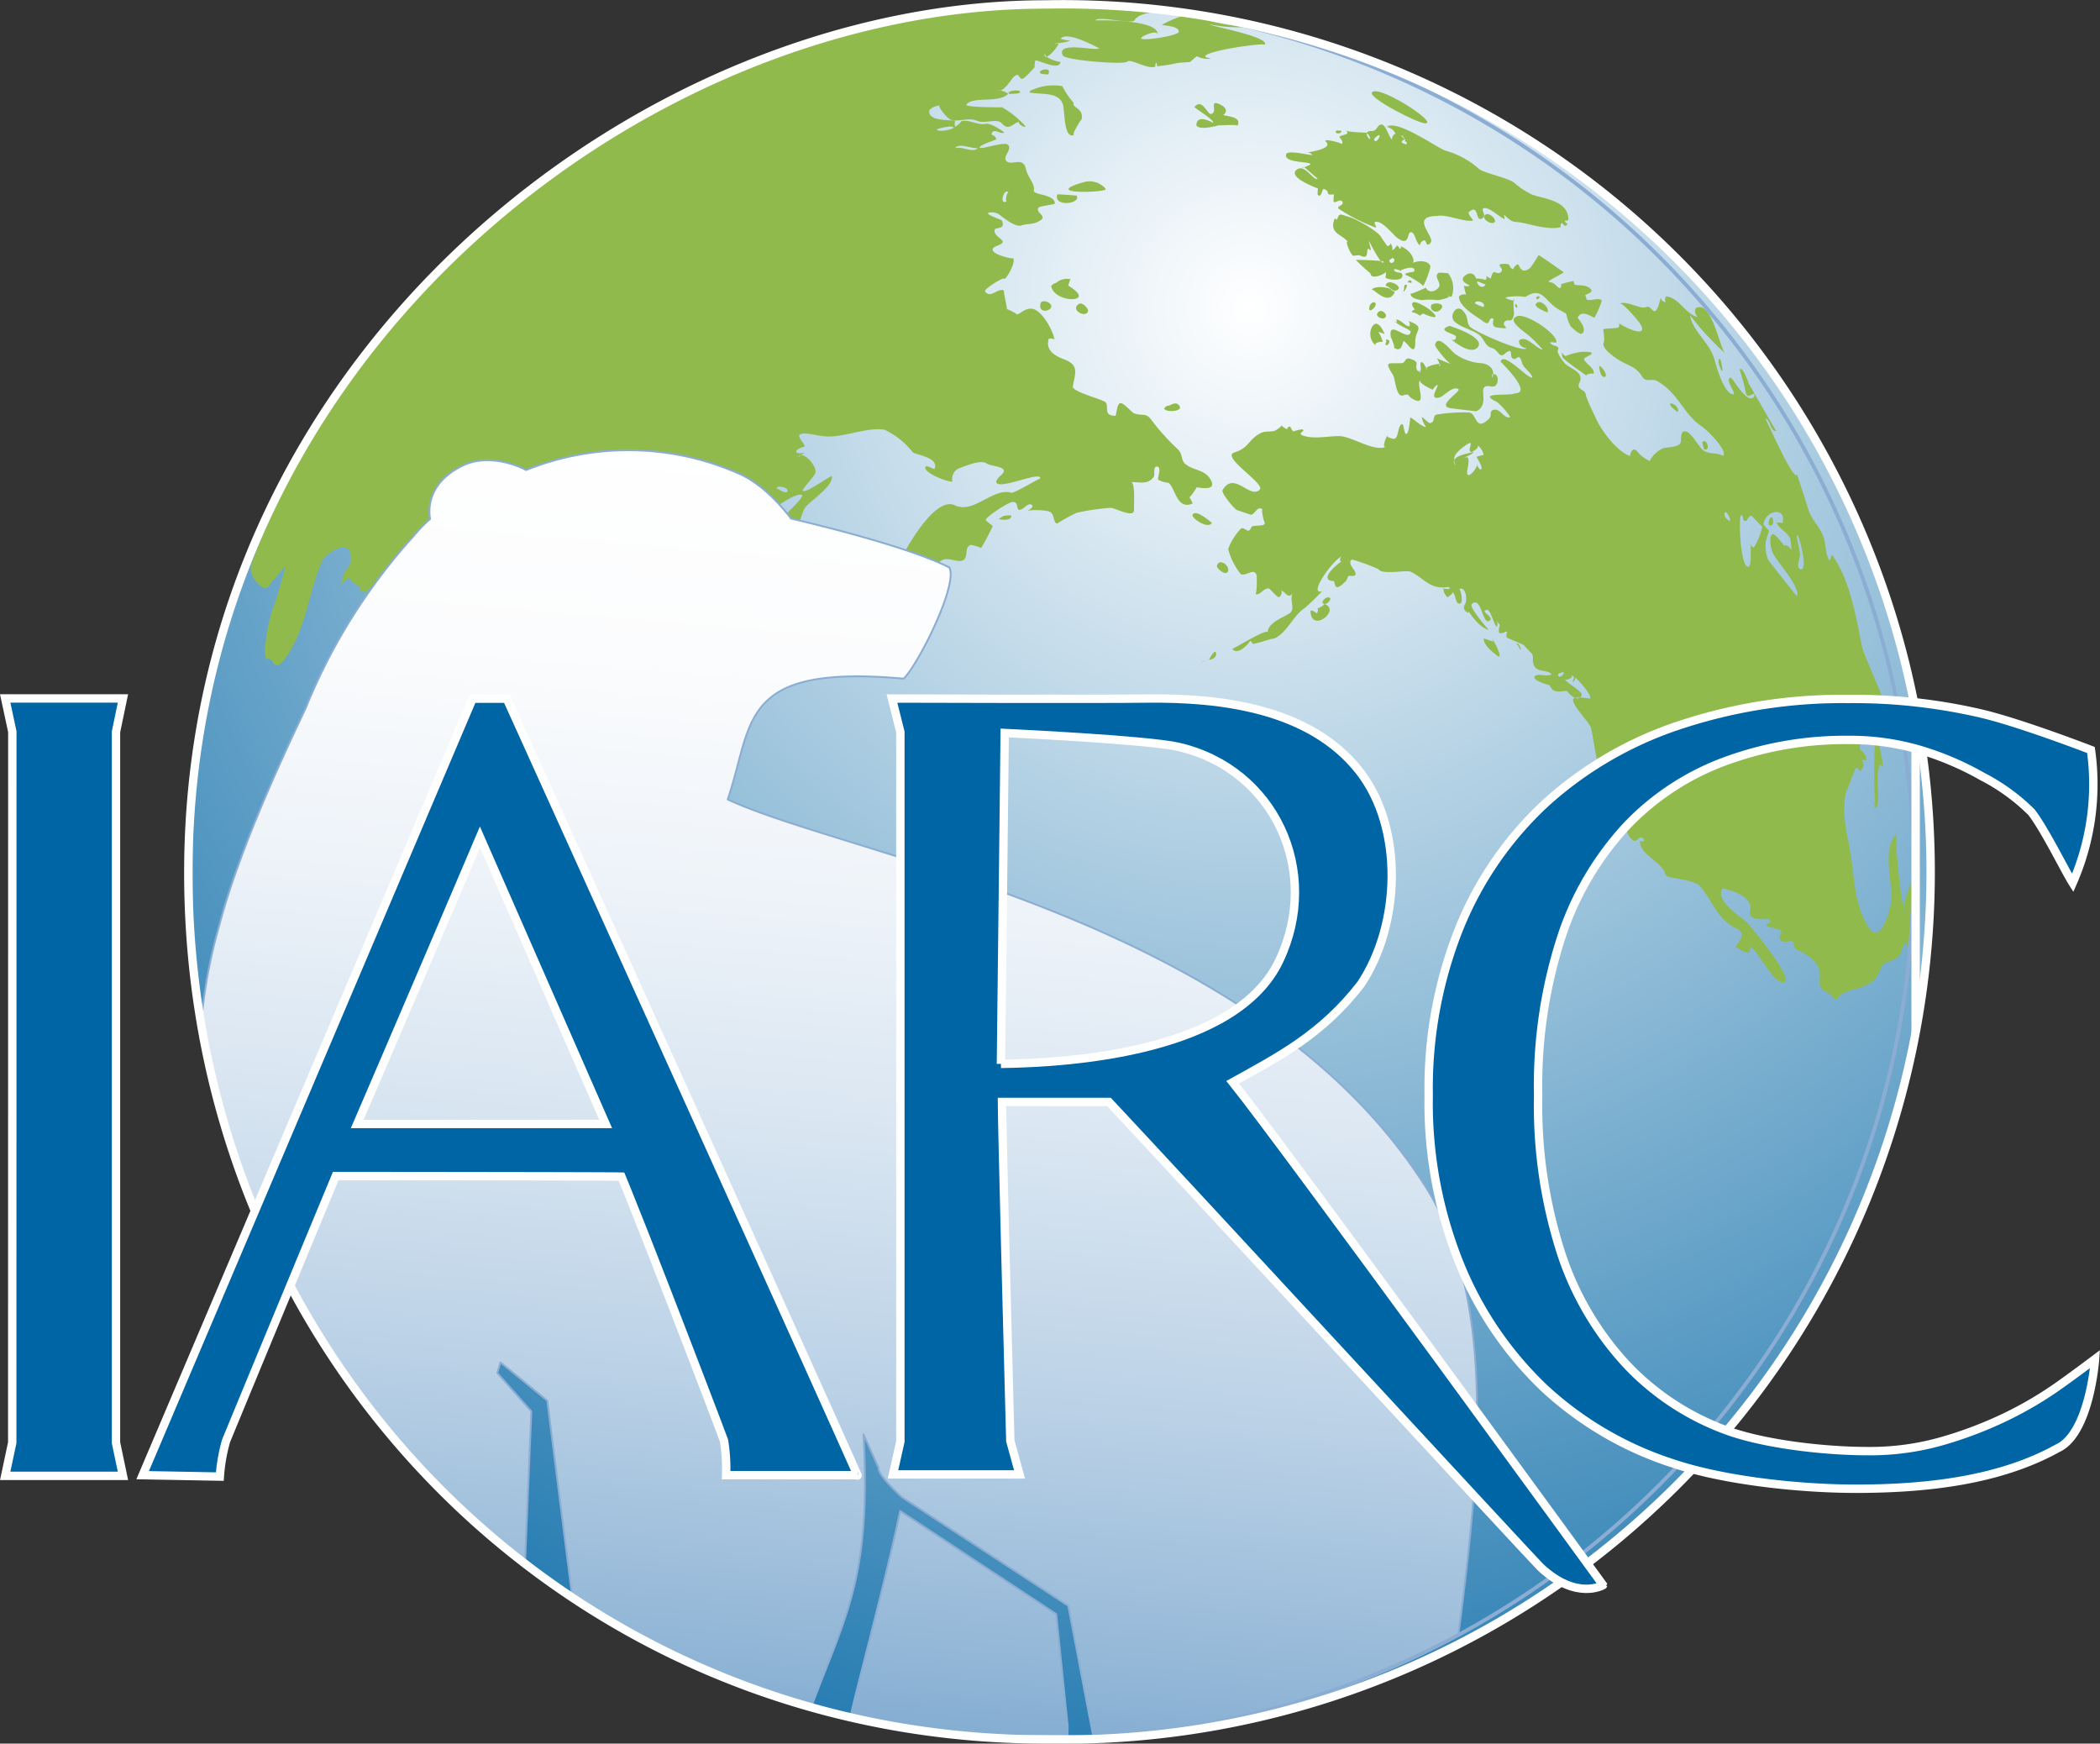 <svg xmlns="http://www.w3.org/2000/svg" xmlns:xlink="http://www.w3.org/1999/xlink" viewBox="0 0 250.57 208.03"><rect x="0" y="0" width="250.57" height="208.03" fill="#333333" stroke="none"/><defs><style>.cls-1,.cls-11,.cls-12,.cls-3{fill:none;}.cls-2{fill:url(#radial-gradient);}.cls-14,.cls-3{stroke:#fff;}.cls-4{clip-path:url(#clip-path);}.cls-5{fill:url(#radial-gradient-2);}.cls-6{clip-path:url(#clip-path-2);}.cls-7{fill:url(#radial-gradient-4);}.cls-8{fill:#91ba4d;fill-rule:evenodd;}.cls-9{fill:url(#linear-gradient);}.cls-10{fill:url(#linear-gradient-2);}.cls-11,.cls-12{stroke:#8badd3;}.cls-11{stroke-linecap:round;stroke-linejoin:round;stroke-width:0.22px;}.cls-12{stroke-width:0.45px;}.cls-13{clip-path:url(#clip-path-3);}.cls-14{fill:#0065a4;stroke-miterlimit:10;}</style><radialGradient id="radial-gradient" cx="146.7" cy="172.96" r="208.17" gradientUnits="userSpaceOnUse"><stop offset="0" stop-color="#fff"/><stop offset="1" stop-color="#0065a4"/></radialGradient><clipPath id="clip-path" transform="translate(0.14)"><path class="cls-1" d="M22.33,104.13c0,57.18,45,103.4,102.34,103.4a103.52,103.52,0,1,0,0-207C76.64.5,22.33,42.33,22.33,104.13"/></clipPath><radialGradient id="radial-gradient-2" cx="-1040.38" cy="660.58" r="1.93" gradientTransform="matrix(107.82, 0, 0, -107.57, 112322.78, 71095.35)" gradientUnits="userSpaceOnUse"><stop offset="0" stop-color="#fff"/><stop offset="1" stop-color="#5a91c2"/></radialGradient><clipPath id="clip-path-2" transform="translate(0.14)"><path class="cls-2" d="M22.33,104.13c0,57.18,45,103.4,102.34,103.4a103.52,103.52,0,1,0,0-207C76.64.5,22.33,42.33,22.33,104.13"/></clipPath><radialGradient id="radial-gradient-4" cx="-1040.38" cy="660.58" r="1.93" gradientTransform="matrix(107.82, 0, 0, -107.57, 112322.78, 71095.35)" xlink:href="#radial-gradient"/><linearGradient id="linear-gradient" x1="-1050.26" y1="666.41" x2="-1048.33" y2="666.41" gradientTransform="matrix(-7.88, 91.5, 91.5, 7.88, -69127.48, 90903.96)" gradientUnits="userSpaceOnUse"><stop offset="0" stop-color="#fff"/><stop offset="0.15" stop-color="#fbfcfd"/><stop offset="0.3" stop-color="#eef3f9"/><stop offset="0.46" stop-color="#d8e5f1"/><stop offset="0.63" stop-color="#bad1e6"/><stop offset="0.8" stop-color="#93b7d7"/><stop offset="0.97" stop-color="#6598c6"/><stop offset="1" stop-color="#5a91c2"/></linearGradient><linearGradient id="linear-gradient-2" x1="-1050.26" y1="666.2" x2="-1048.33" y2="666.2" xlink:href="#linear-gradient"/><clipPath id="clip-path-3" transform="translate(0.14)"><path class="cls-3" d="M22.33,104.13c0,57.18,45,103.4,102.34,103.4a103.52,103.52,0,1,0,0-207C76.64.5,22.33,42.33,22.33,104.13"/></clipPath></defs><title>IARC_color_square_acronym</title><g id="OCEAN"><g class="cls-4"><rect class="cls-5" x="22.47" y="0.5" width="206.1" height="207.03"/></g><path class="cls-2" d="M22.33,104.13c0,57.18,45,103.4,102.34,103.4a103.52,103.52,0,1,0,0-207C76.64.5,22.33,42.33,22.33,104.13" transform="translate(0.14)"/><g class="cls-6"><rect class="cls-7" x="22.47" y="0.5" width="206.1" height="207.03"/></g></g><g id="land"><path class="cls-8" d="M123.93,8.67c-.06-.41,1.51-.69,1,.21,0,0-.93,0-1-.21" transform="translate(0.14)"/><path class="cls-8" d="M120.23,11.2c-.28-.36,1.06-.52,1.28-.33.43.38-1.28.33-1.28.33" transform="translate(0.14)"/><path class="cls-8" d="M149.94,3.63l-.14-.08.14.08" transform="translate(0.14)"/><path class="cls-8" d="M123.07,10.71a6.12,6.12,0,0,1,3.54-.43,10.87,10.87,0,0,0,1.36,2c-.22.61,1.25.6.94,2,0-.18-1.34,2-.84,1.79-1.3.67-1.13-2.74-1.39-3.62-.49-1.55-2.66-1.13-4-1.42a.53.53,0,0,1,.38-.33" transform="translate(0.14)"/><path class="cls-8" d="M166.28,9.24c-.13-.08.1-.31.17-.28s-.08.32-.17.28" transform="translate(0.14)"/><path class="cls-8" d="M129.25,21.71a2.52,2.52,0,0,1,2.55.83c.32.44-8.08.73-2.55-.83h0" transform="translate(0.14)"/><path class="cls-8" d="M126,23.22c0-.11,2.34.14,2.31.1.63,1-2.73,1.44-2.31-.1.13-.52,0,.14,0,0" transform="translate(0.14)"/><path class="cls-8" d="M159.25,15.79c-.17-.32.63-.22.65-.16.1.3-.53.38-.65.16" transform="translate(0.14)"/><path class="cls-8" d="M167.53,16.91c-.14-.08.08-.32.16-.27s-.09.32-.16.27" transform="translate(0.14)"/><path class="cls-8" d="M125.88,33.74a2,2,0,0,1,1.71-.43,6.21,6.21,0,0,0-.27.76s2.2,1.28.8,1.59c-.84.19-2.68-.36-2.83-1.55a1.29,1.29,0,0,1,.59-.37h0" transform="translate(0.14)"/><path class="cls-8" d="M160.87,25.89c.85.24,3.59,1.8,3.82,2.46l.7,1a.36.36,0,0,0,.38-.32,1,1,0,0,1,.21.85,1.61,1.61,0,0,0,.54-.59.48.48,0,0,1,.32.38c.16,0,.21-.13.16-.28.84.28,1.78,1.34,1.45,2,.07-.14,1.7-.58,2.09.38.05.11-.69,2.41-1,2.41.65,0-2.19-1.62-1.94-1.33-.33-.38,1-.34,1-.49.26-.94-2.12,0-1.6,0,.29,0-1.21-.55-.7,0,.25.25,1.07,0,.86.68-.16.53-1.86.32-2,.05a1,1,0,0,0,0-.7c.4.08-1.73,1.18-1.78.22A19.71,19.71,0,0,1,161.63,31c.11,0,3.4.05,3.33.26-.21.6-1.75-2.51-1.77-2.53a10.13,10.13,0,0,0,.26,1.08.19.19,0,0,1-.26-.16c-.47.1.24,1.53-1.22.75.2.11-.77.05-.61.16-.49-.33-1.09-2.11-.64-1.66-.74-1-2.31-1-1.62-2.79.15-.05.23,0,.27.15.32-.93.33-.71,1.5-.36.22.05-.76-.23,0,0M166,30.76c.13,0-.4.23-.38.33.18.69,1-.07.38-.33" transform="translate(0.14)"/><path class="cls-8" d="M124,36.27c0-.39.58-.43,1-.16,1.14.78-1.31,1.64-1,.16,0,0-.18.76,0,0" transform="translate(0.14)"/><path class="cls-8" d="M128.56,36.27c.43-.3,1.21.56,1.13.85-.26.88-2.18-.12-1.13-.85h0" transform="translate(0.14)"/><path class="cls-8" d="M177,25.71c.37-.59,1.63.54,1.13.85-.34.23-1.43-.34-1.13-.85" transform="translate(0.14)"/><path class="cls-8" d="M166,34.63c.09,0-.81-.7-.8-.48,0-.89,1.47-.34,1.58.19-.12.32-.38.41-.78.29h0" transform="translate(0.14)"/><path class="cls-8" d="M171.45,32.59c.18-.16,1.38.1,1.14-.05a2.83,2.83,0,0,1,.48,2.84.52.52,0,0,1-.5-.14c.78.2-1,.6-1.22.57a7.17,7.17,0,0,0-1.82,0c-.37-.05-1.44-.21-1.35-.81,0,.19,1.79-.68,1.88-.7-.22,0,.38.88,1.25.21s-.46-1.34.14-1.92-.42.42,0,0" transform="translate(0.14)"/><path class="cls-8" d="M165.77,34.47a.76.76,0,0,0,.54.32c-.8,1.89-2.6-.48-2.8-.22.37-.48,1.76-.33,2.26-.1h0" transform="translate(0.14)"/><path class="cls-8" d="M167.86,33.72a.22.22,0,0,1,.43-.11c0,.34-.19,0-.43.11" transform="translate(0.14)"/><path class="cls-8" d="M180.48,37.63c-.25,1-.55.37-1,.69-.75.58,1.2,1.06-1,.75-.83-.11-.29-1-.46-1.07-.68-.19-.23,1.07-1.22.32-.81-.61-2.84-1.69-2.86-2.94a.82.82,0,0,1,.84-.22c-.09-.35-.18-.71-.26-1.07a1,1,0,0,0,.7,0c0-.11-1.42-.52-.53-1.23s1.42.39,1.23.37a3.46,3.46,0,0,1,1.18.17.45.45,0,0,0,.1-.49,2.48,2.48,0,0,0,.54.32c.37-1.47.57-.3,1.18-.75s-.91-1,.43-1c1,0,.36.39,1.08.64a.88.88,0,0,1,.54-.59c.18,0,.35,1.36,1.47.43.13-.1,1-1.51,1-1.51.18,0,3,2.08,3,2,0,.19-2.23,1.15-1.71,1.2.75.08.88.67,1.28.73a.43.43,0,0,0,.11-.48,12.19,12.19,0,0,1,1.5-.37c0,.14.08.28.11.42.32.18,1.53-.1,2,.64.21.35-.68.51-.74.65,0-.1.3.61.1.43.42.39,1.64-.3,1.89.22a10.25,10.25,0,0,1-.87,2c-.12.09-1.5-1.09-2,0,0,.09,1.27,1.44.48,1.93-.25.14-1.28-.79-1.39-1-.81-1.77.1-1.07-1.4-1.92-1.66-1-1.91-2.78-3.93-1.47a6.3,6.3,0,0,0-2.35.06c-.1.14,1.33.59,1,.22-.15-.14,0,1.91,0,1.83h0m-3.43-3.7c0,.29-1.31-.68-.92,0s1,.3.92,0m-.22,2.79c.38-.63-1.1-.9-1-.43a4.72,4.72,0,0,0,1,.43" transform="translate(0.14)"/><path class="cls-8" d="M163.3,36.46c0-.09.33-.5.58-.38.6.28-1,1.73-.58.38" transform="translate(0.14)"/><path class="cls-8" d="M164.21,37.37c.41-.69,1.21.12,1,.43-.27.46-1.28,0-1-.43" transform="translate(0.14)"/><path class="cls-8" d="M170.61,36.46c.06-.4,1.73-.37,1.25.34s-1.39.34-1.25-.34c0-.26,0-.34,0,0" transform="translate(0.14)"/><path class="cls-8" d="M163.67,38.87c.63-.82,1.27.68,1.41,1a3.63,3.63,0,0,0-.76-.27,3.88,3.88,0,0,1,.54,1.23c0-.16-1.25.06-.81.43a1.79,1.79,0,0,1-.38-2.42c.57-.74-.59.8,0,0" transform="translate(0.14)"/><path class="cls-8" d="M183.16,35.58c0-.27.37-.32.43-.1-.16.17-.32.36-.43.1" transform="translate(0.14)"/><path class="cls-8" d="M180.64,36.44c0-.35.25-.07.27.17s-.24.07-.27-.17" transform="translate(0.14)"/><path class="cls-8" d="M165.29,40.75c-.15-.28,0-.33.33-.12.12.6-.73.83-.33.12,0,0,0,0,0,0" transform="translate(0.14)"/><path class="cls-8" d="M172.8,38.87s4.41,1.36,3.38,2.57c-.8.94-2.78-.6-3.21-1,.35.23.56.16.63-.24s-2.55-.69-.8-1.32c.39-.22,0,0,0,0" transform="translate(0.14)"/><path class="cls-8" d="M183.11,36.28c.46-.77,1.72.48,1.39,1,0,0-1.64-.61-1.39-1" transform="translate(0.14)"/><path class="cls-8" d="M139.36,48.39c.4-.18.92-.52,1.26.09s-1.58.76-1.85.28a.62.62,0,0,1,.59-.37h0" transform="translate(0.14)"/><path class="cls-8" d="M169.16,44.35c.49-.09,0-1,.28-1.13s.57.82.79.86c-1.07-.19,2.29-1.14,1.29-.33.28-.23-.14-1-.28-1,.18,0,1.69.75,1.78.64-.17.21-2-2-1.93-2.26.32-1.38,1.88.7,2.37,1.07a6,6,0,0,0,3.25,1.14c.94.14,1.61.86,1.2,1.74v-.41c.63-.22.75.57.6,1-.32.89-1,.12-1.52.51s.51,2.23-1,2.89c0,0-2.8-.33-3.12-.38-1.6-.32,1.37-2,1-2.26-.66-.45-1.72.86-2.28,1-1.36.32,0-1.36-.23-1.52a1.79,1.79,0,0,0-.54.59s-2-.87-1.44-1.24c-.73.45,1,3.45-1,2.32-.53-.31-.35-.67-1.05-.42-.93.34-.92-1.85-1.27-2.43-1-1.65-.7-1.35,1-1.4.55,0,.39-.7,1-.54,1.58.46.25.83,1.12,1.62.53-.1-.37-.33,0,0" transform="translate(0.14)"/><path class="cls-8" d="M186.28,42.56c-.19-1,.13,0,.43-.1a8.12,8.12,0,0,1,1.94-.49c2.46,0,.18.6.21.86.08.5,1.38,1.12,1.13,1.77,0-.08-1.13,0-.78.28-.47-.41-2.84-1.94-2.93-2.32-.18-.94,0,0,0,0" transform="translate(0.14)"/><path class="cls-8" d="M119.61,61.55c.07,0,.93-.16.92,0,0,.69-1.54.43-1.5.36l.58-.36h0" transform="translate(0.14)"/><path class="cls-8" d="M190.68,43.75c0-.38,1,.8.75,1.17-.62.33-.75-1.07-.75-1.17,0-.29,0,1.38,0,0" transform="translate(0.14)"/><path class="cls-8" d="M204.91,43.14c.16-1.49.84,2.41.17.65a2.23,2.23,0,0,1-.17-.65" transform="translate(0.14)"/><path class="cls-8" d="M142.16,61.39c.42-.71,2.3,1,2.31,1-.49.81-2.54-.62-2.31-1,.41-.69-.17.28,0,0" transform="translate(0.14)"/><path class="cls-8" d="M199.12,48.24c0-.4,1.27.33.91.93,0,0-.9-.67-.91-.93" transform="translate(0.14)"/><path class="cls-8" d="M145.06,67.5c.29-1.08,1.8.19,1.24.79-.32.34-1.31-.5-1.24-.79s0,0,0,0" transform="translate(0.14)"/><path class="cls-8" d="M203.2,53.62a5.43,5.43,0,0,1-.22-.86c.49-.58,1.06,1.08.22.86,0,0,0,0,0,0" transform="translate(0.14)"/><path class="cls-8" d="M157.84,72.06c-.59-.24.5-1.14.75-.65.09.18-.45.76-.75.65" transform="translate(0.14)"/><path class="cls-8" d="M157.84,72.06c2.14.6-1.5,3.6-1.61.86,0-.27.81.25.75.27a.68.68,0,0,0,.06-.7c-.14.3,1-.37.8-.43h0" transform="translate(0.14)"/><path class="cls-8" d="M211,61.93c.48-.83.68,1.14-.05.7-.13-.08,0-.65.05-.7" transform="translate(0.14)"/><path class="cls-8" d="M94.68,5.52c1.63-.4.1-.28,1.73-.67.11.23.61,0,.57-.15,3.29-.83,8.86-2.32,12.15-3.15,2.7-.45,26.12-2.49,31.09.14-.47-.24-4.17-.63-5,.74-.3.49-4.32-.57-4.66,0,0,0,7.82-.21,7.42,1.79.15-.77-1.78,0-1.95.3-.3.47,4.36-.23,4.47-.7.15-.77-2.07-.77-2-.86a13.7,13.7,0,0,1,2.46-1.07c.55,0,1.45.07,1.28.12,1.38.11.89.31,2.32.57a24.12,24.12,0,0,0,4.08.64,16.49,16.49,0,0,1-4.45-.32c-.1.19,7.42,1.51,6.55,2.47.34-.37-7.88.79-7,1.46l.6.16a2.76,2.76,0,0,1-1.67-.28,6.73,6.73,0,0,0-.75.65c-.31.09-1.13.09-1.56.16a21.94,21.94,0,0,1-2.42.39,3.48,3.48,0,0,0-.1-.44.51.51,0,0,0-.11.47c-.9.4-3-1-3.37-.59s-7.39-.16-7.69-.73c-.85-1.8,4.11-.45,4.35-.87,0,.07-3.81-2.17-4.62-1.12,0,0,1,.29,1.18.17-.61.4-1.47.17-2.07.63,2-1.49-1.32,2.79-1,.81-.13.79,1.88,1.2,1.88,1.13-.07,1.17-2.69-.27-3-.16,0,0-.2,1,0,.7-.13.21-1.35,1.53-1.57,1.5-.49-.05-.28-1-1.16-.07-.13.15-1.15,1.79-1.68,1.38-.06-.05,1.32.34,1.13.52-1.19,1.11-4.08.2-4.94,1.23-.28.36,4.27.34,4.27.33a11.45,11.45,0,0,1,2.77,2.25c0,.34-1.25-.49-.6-.54-.87.07-1.3,1.23-2.22.2-.56-.63-2,.07-2.84-.26-1.23-.51-2.21.13-3.2-.15-.52-.14-1.72-1.78-1.35-1.72a2,2,0,0,0-1.23.54c-.39,1.42,2.71,1.15,3.06,1.29a1.08,1.08,0,0,0,0,.71,2.27,2.27,0,0,0,.75-.66c.91-.26,1.92.53,2.95.31.57-.11,2.21,1,2.14,1.05-.37.28-1.4-.71-1.5.25a.81.81,0,0,1,.59.54c-.1.09-2.15.73-2,1s2.83-.72,3.32-.37c.65.46-.52,1.38-.21,1.87.55.87,2.06-.62,2.41,1.1.16.85,1.1,1.75.94,2.51-.11.58,2.43.4,2.51,1.55,0,.14-1.79.31-1.93.48-.49.62,1.07,1,.19,1.55s-1.44.33-2.27.6-2.6-1.32-2.76-1.39a1.7,1.7,0,0,0-1.15-.13c-.43.22,1.52.8,1.59.93.52,1.14-.82.75-.87,1.13-.13,1,2,1.25.32,1.88-2,.76,2.1,1.73,1.89,1.45.41.58-1,2.84-1.08,2.47,0-.21-2.48,1.23-2.25,1.55.66.9,1.57-.55,2.26-.1-.15-.09.44,2.31.32,2.2s1.65.7,1.07.65c.5,0,1-.77,1.88-.71,1.13.06,2.47,2.37,2.75,3.66a1,1,0,0,0-.7-.06c-.4,1.44.81,2.05,1.88,2.46,1.85.71,1.23,1.73,1,3.23-.07.59,3.13,1.42,3.8,1.8s-.33,1.69,1.27,1.69c.13,0,.16-1.34.54-1.5s1.33,1,1.66,1.18c.94.4,1.45-.12,2.09.79a26.56,26.56,0,0,0,3.22,3.57c.5.49.35,1.26.77,1.64,1,.92,2.49.64,3.18,2.11.61,1.3-1.73.69-1.8.75.25-.2-.94,1.53-.85,1.11a7.94,7.94,0,0,1,.43.81c-1.93.84-2.07-1.87-2.9-2.47a3,3,0,0,1-1.23-.37c-.11-.22.49-1.57-.17-1.56-.48,0-.19,1-.36,1.23-.72,1-1.77.58-2.71.62.54,0,.33,2.91.36,3.25.1,1.19-2.33-.23-2.81-.18a28.21,28.21,0,0,0-4,.58A19.61,19.61,0,0,0,126,62.46c-.49-.06-.29-1.16-.91-1.42-.46-.19-2.56-.29-2.66,0,.06-.18.94-.53.51-.82s-1,.64-1.45.61,0-1.07-.91-.92c-.45.06-3.06,1.72-3.11,2.14a7.19,7.19,0,0,0,.85.7,29.58,29.58,0,0,1-1.39,2.63,4.92,4.92,0,0,0-1.24-.37c-.8.25-.26,1.49-.91,1.83s-1.71-.41-2.52,0c-.59.24-.53,1.2-1,1.39a.62.62,0,0,1-.88-.38c-.75-.78-1.11.73-1.48,1s-2.55,1.21-2.95,1c-.23-.14,4.75-11.05,7.86-9.56,2.2,1.07,4.58-2.17,6.73-1.5.3.09,3.46-1.8,3.43-1.69.21-.93-4.26,1.1-5.1.6-.42-.24.29-.89.43-1,1.21-1.08-1.16-1-1.72-1.41-.74-.49-2.49.31-3.24.57-1,.34-.95,1.65-.78,1.59-.47.15-3.7-1.08-3.26-1.78.12-.21,1,.35,1.06.28.62-1.41-2.37-1.7-2.59-2a9.58,9.58,0,0,0-3.36-2.68c-2-.33-4.57.81-6.67.81-1,0-1.9-.32-2.87-.36-1.46,0,0,1.07,0,1.54-.27.1-1,.3-1,.63s1,.11,1,.15a5.72,5.72,0,0,0-.82.57c.49-1,2.23.82,2.12,1.75-.06.44-1.69,2-1.51,2.2.33.32,3-1.63,3.44-1.76.29,1.16-2.63,3-3.17,3.76s-1.27,4.4-2.25,4.67c-.74.18-.25-2.66-2.47-.43-.79.78-.87,2.82-1.87,3.12,1.57-.47-1-1.85-1.14-.86-.08-1,8-7.64,7.35-8s-3.28,1.49-3.72,2c-1.5,1.67-3.23,1.82-5.36,2.51-2,.64-8.69,3.16-9-.2-.17-1.73-4.69.54-5.54.35-2.88-.67-1.7.73-2.93,2.54-1,1.47-1.34,4-3.65,4.25,0-.22-.11-.42-.17-.64a1.1,1.1,0,0,1-.58.38,7.88,7.88,0,0,0-1.07-.64c.31.12-.7-1-.71-1,.1-.71,1.78-1,2.15-1.45,1-1.14.19-1,1.29-1.23,1.3-.34.59-2,.32-2.66-.33-.87,1-.82,1.45-1.2,3.08-2.56-2.11-2.24-2.36-3.06-.12-.33,2.13-1,2.46-1.07,3.22-1.19-2.76-1.63-3-2-.91-1.34-1.25,1.53-1.76,2-.76.73,2.78,2.74,1,4.08-.1.07-3.23-1.7-4.51-.7-.39.31-.54,2.19-1,2.87-.82,1.1-.81,2.43-1.47,3.46-.08.13-.6-.69-.43-.8-.55.35-.08,1.28-.56,1.69s-1.08-.46-1.16-.34c-.62.81.29,1.76-.7,2.68a.44.44,0,0,1-.32-.37.45.45,0,0,0-.11.48,6.75,6.75,0,0,1-1.18.75c-.05-.22-.1-.43-.16-.65-.68,0-1.37,1.17-2.2,1.24a1.25,1.25,0,0,0,.05-.69,14.37,14.37,0,0,0-1.59,1.71c0-.28-1.47-.69-1.57-.7-.31,0-2.37.7-2.67,0-.14-.34-.24-1.34-.76-1.31-1,.08.21-1,.09-1.06-.35-.34-.45.55-.53.58a.27.27,0,0,1-.1-.42,3.63,3.63,0,0,1-.65.16.37.37,0,0,1,.11-.48c-.09-.13-.84-.42-1.14-.86-.55-.86-1,.65-1.24.41,0,0,.33-1.32.34-1.33.74-1,.81-.79.74-2.16-.1-2-3-.1-3.37.77-1.42,3.3-1.79,7-3.51,10.2a8.74,8.74,0,0,1-.79,1.28c-1.59,2.26-1.38-.29-2.36.23-.05-.22-.11-.43-.16-.64a19.84,19.84,0,0,1,1.34-6.5c.16-.46,1.13-3.82,1.07-3.93,0,0-1.65,1.91-1.8,2.18-.64,1.25-2.71-1.06-2.22-2.44.92-2.58,2-5,3.21-7.49a40.27,40.27,0,0,1,2.77-5.72c1.07-1.6,3.75-5.94,5.18-7.92,12.34-17,28.64-32.27,53.83-40.65,5.54-1.37,1.29-.52,0,0m18.79,9.64c-.21-.28-2.08.19-2,.28.32.35,2.13-.08,2-.28.07.12.24.34,0,0m2.89,2.48c-.84.08-2.15-.66-2.73,0,.92-.23,2.17.62,2.73,0M120,24c-.24.14,0-1.22.21-1-.53-.75-1.21,1.62-.21,1h0M93.79,58.67c.37-.48-1.36-.89-1.25-.37,0-.12,1,.67,1.25.37s-.27.35,0,0" transform="translate(0.14)"/><path class="cls-8" d="M218.76,119.32c-.6-1.38-1.95-.66-1.77-2.53s-1-2.55-2.32-3.3a.86.86,0,0,1-.77-.84c-.07-.76-1,0-1.49-.41-.8-.73,1-1.1-.89-1.51-2.17-.48.35-.46-.66-1.08,0,0-2.52.28-2.19-.88.59-2.08-3.29-2.8-3.29-2.75-.94,1.57,2.43,3.43,3.12,4.23.8,1,5.4,6.51,4.24,6.93s-3.21-3.86-4-4.24a1.43,1.43,0,0,1-.27.76A5.74,5.74,0,0,1,207,113c-.13-.25,1.53-1.54.08-2.21-2.31-1.06-2.77-3.17-4.33-5-.86-1-4-.91-4.16-1.43-.42-1.62-3-2.28-3.07-4,0,0,.84.16.37-.32s-.55.42-1.07.26-.93-1.29-1.12-1.58A13.74,13.74,0,0,0,192.56,97c-.76-.9,0-2.08-.73-3.09-1.58-2.23-1.56-4.49-2.14-7.08-.17-.66-2.5-2.91-2.09-3.47.19-.27,1.71-.08,2,0,.16-.52-1.34-2.15-1.77-2.52a.59.59,0,0,1-.32.53c-.14,0,.65-.85-.43-.8,1,0-.47.87-.6.37.11.43,2.3,1.57,2.1,2-.51,1.09-1.79-.49-1.71-.48-.67-.1-1.62.46-2.12-.73,0,.08-2.24-.62-1.75-1.05s1.43.17,2-.26c-.62-.54-1.52-.2-2-.86s0-1.1-.44-1.71c.3.43-.9-.91-.92-.92l-2-.86a1,1,0,0,1,.06-.7c-.16-.15-1,.59-1-.12,0-.93.39-.36-.26-1.16a.66.66,0,0,1,0,.69c-.27-.16-.83-2.31-1.18-2-.94.1,1,.87.32,1.28-.87.53-.92-3-2.1-2-.41.37,2,3.08,2,3.08-.92-.2-1.92-1.47-2.44-2.27.33.51-.91,0-.37-.79.28-.41.16-2.13-.7-1.81.14-.06.66,1.94-.07,1.74-.43-.13-.33-1.22-.79-1.4.33.13-.58.66-.52.66a1.48,1.48,0,0,1-.51-1.08c0,.06,1.13.21.64-.16-2.24.38-2.95-1.07-4.56-1.83-.47-.21-3.46.41-3.84-.3a23.07,23.07,0,0,0-3.15-1.15c-.51.39.12,1,.31,1.35.54.91-.7.5-.75.64-.24.49-.08.4-.46.76-1.36,1.33-1.05-.17-1.29-.17-2.12-.1,1.14-2.63.91-2.25a.47.47,0,0,1,.06-.7c-1.08.46-4.08,4.69-2.34,4.16a28.2,28.2,0,0,1-2.06,2c-1.41.91-2.08,2.93-3.66,3.65-.46,0-1.8.55-2.57.64a.52.52,0,0,0-.32-.37c.12,0-1.39,1.93-2.12.94.07.1,4.26-2.53,4.24-1.94,0-1.12,1.73-1.74,2.57-2.26s-.07-1.61.45-2.48c-.55.92-1-.25-1.38-.23a.69.69,0,0,1-.28.76c-.33-.05-.81-.7-1.07-.93-.56-.51-1.31.94-1.77.5.2.19.2-2,.16-2.16-.28-1-1.24.12-1.88-.15a8.17,8.17,0,0,1-1.52-3,7.05,7.05,0,0,1,1.52-2.43c.47-.31.87.79,1.24-.17.16-.4,2,.09,1.53-.72-.06-.12-.41-1.6-.14-1.36-.68-.61-.88.54-1.45.59.06,0-2.42-.8-1.7-.62-.28-.07-1.84-2-1.67-2.31,1.38-2.39,3.25,1.11,4.44-.07.7-.72-4.74-3.93-3-4.45s1.64-1.58,3.18-2.33c.55-.27,1.27-.05,1.73-.31,1.27-.73.12-.75,1.35-.11a.37.37,0,0,1,.38-.33,2,2,0,0,0,.37.59,4.78,4.78,0,0,1,1.07-.26c.54.26-.9.46.29.81s2.88,0,4.08,0c1.59,0,4.22,2,5.72,1.23-.77.4,0-1.3.12-1.4-.35.31.65.54.8.49.52-.21.34-1.51.87-1.75.25-.11.26,1.4.58,1.16s.38-1.92.43-1.94c.2,0,1.36,1.12,1.88,1.13a2.74,2.74,0,0,1-.51-1.17c.09-.1.81.81,1.07.69.59-.26.14-.74.67-1a19.72,19.72,0,0,1,3.82-.26c1.08,0,.72,2.43,2.46.75.42-.4-.08-1,.65-1.08s1.07,1,1.82.92c.18-.13-1.25-1.72-1.61-1.88-2.4-1.18,1.62-.63,2.25-1,2.16,0-1.73-3.77-1.73-3.76.33-1.32,3.26,2.08,3.77,1.88,0-.48-1-1.1-1.19-1.68-.44-1.61-.66-.05-1.23-.68-.24-.31.14-1.3-.83-.49-.73.63-.74-.44-1.56-.67s-.88-1-1.47-1.53c-.9-.71-2.17-.85-3-1.64-.67-.65.23-2.11,1-1.29s.35,1.12.8,1.86c.36.54,6.35,3.21,6.83,2.63-.63-.09-.94-.4-.92-.91.78-.78,2.09,1,2.83,1.08a15.7,15.7,0,0,0-1.59-1.62c-.44-.44-2.79-1.83-1.5-2.36,1.09-.48,5.14,2.3,4.67,3.16a2.44,2.44,0,0,0-.71-.06c.18.54,1.27.32.93.91-.18.31.61,1.36.86,1.62.58.63,2.34,1,1.72,2.28-.45.93.77.71.77,1.55a22.57,22.57,0,0,0,1.1,2.49c.58,1.47,2.56,4.2,4.2,4.73-.14,0,.23-1.41.91-.45A4.22,4.22,0,0,0,196.7,55a3.3,3.3,0,0,1,1.66-1.54c.57-.1,1.48-.09,1.94-.5.28-.23-.06-1.45.54-1.5.82-.08,1.7,2,2.41,2.37s1.51.16,2.21.57c.59-.62-1.81-3-2.48-3.48-2.24-1.45-2.75-3.89-5.32-5.43-.71-.42-1.37.2-1.84-.53-.77-1.22-1.46-1.24-2.56-1.87-.53-.3-2.33-1.47-2.06-2.18.2-.5-.1-1.53,0-1.63s1.66-.09,1.77-.22a.41.41,0,0,0-.12-.64c.33.37,3.47,2,2.88.51-.18-.49-2.25-2.86-2.61-2.73.94-.33,2.51.74,3.13.44.38-.13.38,0,.88.43s.84-1.53.9-1.56a.62.62,0,0,0,.58.54.68.68,0,0,1,.05-.69c1.53.12,2.38,2.23,3.82,2.46a.8.8,0,0,1-.26-1.07c1.91-1,2.82,4.83,3.5,5.41a31.93,31.93,0,0,1-4.21-4.56c.33,2,2.41,3.3,2.94,5.37.18.66,1.09,3.93,2.17,4.08.61.1-1.05-1.76-.27-2,.21-.06,2.07,3.43,2.84,2.24.1-.86-.74.47-1-.35a28.7,28.7,0,0,0-.76-2.86c.39-.44,1.07,1.66,1.13,1.77l3.23,5.58c-.79,0-.66-1.43-1.3-1.49.51.92,3.37,7.49,3.8,6.69,0,0,1.19,3.61,1.27,3.93.35,1.34,1.22,2,1.77,3.23.49,1.05.24,2.29.85,3.14a2.68,2.68,0,0,1,.28-.74c2.22,3.19,2.8,7.24,3.61,11.09.26,1.25,4.72,10.43,3.7,10.82-.64.23-1.67-3.93-2.58-3.93.62,0-.82,2.44-.81,2.37-.06.45-.89,2.66-.5,2.94a1.57,1.57,0,0,1,.68,1.25,2.5,2.5,0,0,1-.49-.11,5,5,0,0,0,.16.64c-.57,1.65-.55-.14-1,.5-.1.12-1.18,3.16-1.12,2.78-.6,3.08.34,5.33.7,8.27.35,2.69.48,5.42,2,7.83,1.36,2.15,2.47-1.68,2.67-2.84.38-2.21-1.22-6.41.7-8.32-.34.36.6,8.75.91,9.28-.55-.34,1.09-4.26,1.23-4.18.43.18-.45,6.67-.43,7.49a21.93,21.93,0,0,1-.14-2.69c-.12,1,.93,5.07-.25,5.65.49-.24-.17-2.71-.29-2.58-.5.54-.36,1.44-1.06,1.86-1.75,1-1.17-.16-2.25,2-1,2-4,1.39-4.91,2.92l-.21,0c-.22-.51.07,0,0,0M173.84,53.9a1.23,1.23,0,0,0-.27,1.66c-1.15-1.19,2.11-1.56,2.13-1.65-.07.31-1.33.75-1.44.8a1.64,1.64,0,0,1,.65-.16c.4.11,0,1.51,0,1.73,0,1.29,1.54-.93,1.13-.88,0,0,.41.84.58.55s-.61-1.42-.58-1.46l.85-.22a2,2,0,0,0-.75-1.17c.34.35-.65.83-.7.83-.52,0,.08-1-.14-1.07s-1.31.83-1.46,1c-.45.55.09-.13,0,0M206,62c.85.78-.37-1.77-.37-.58,0,.26.25.47.37.58m4.09.81s-1.3-1.33-1.24-1.3a.82.82,0,0,0-.54.6c-.7.2-.3-.51-.67-.65s-.17,5.63.68,6.12c.67.39.33-2.22.47-2.63a.42.42,0,0,0,.34.38,7.62,7.62,0,0,0,1-2.52c-.13-.36.07.22,0,0m.16-.28a2.5,2.5,0,0,0,.65.76c-.12.41-.23.82-.38,1.24a4.49,4.49,0,0,0,.26,2.23c.17.26,3.43,4.4,3.44,4.36.57-.92-2.54-4.3-2.9-5.2-.42-1.07-.46-3.25.76-1.56-.31-.45.67.78.64.76s.42-.27.84.54a5.91,5.91,0,0,0-.14-1.41c-.35-.76-1.28-1.14-1.62-1.88a1.51,1.51,0,0,1,.7.05c.54-2-2.06-1.56-2.25.11-.05.43,0-.25,0,0m4.35,3.71c0,.35-.48,1.36-.05,1.62,1.17.69-.12-4.45-.33-4,0,.73.34,1.47.38,2.41,0,.29,0-.94,0,0M185.77,80.57c.25.61,1.13-.66.38-.31-.14,0-.45.14-.38.31" transform="translate(0.14)"/><path class="cls-8" d="M145.35,14.94c.57-.18-2.41.79-2.74,0,0-1.43,2-.31,2-.27.21-.37-2.33-1.8-2.22-1.92.94-1.12,1.55,1,2,.85.84-.24-.36-1.78,1-1.16s.46,1.32.41,1.26c.14.17,2.41.16,1.68,1.33.15-.26-2.58,0-2.06-.09h0" transform="translate(0.14)"/><path class="cls-8" d="M169.94,14.71c-.75.1-6.78-3-6.39-3.66.65-1.1,8,3.66,6.39,3.66-.42.06,0,0,0,0" transform="translate(0.14)"/><path class="cls-8" d="M165.28,15.19c1.1-1.15,6.26,2.6,7.08,2.79a10,10,0,0,1,4,2.2c.76.53,3.77,1.1,4.33,1.76a9.11,9.11,0,0,0,1.9,1.24c1.24.53,4.41.65,4.41,3a.3.3,0,0,1-.43.11.36.36,0,0,0,.33.37c-.31.67-.53-.08-.71-.05a.52.52,0,0,0-.1.48c-1.23.38-3.4-.25-4.46-.48-1.33-.29-1.12.14-2.31-1,0,0,.09.5.07.51-.27.06-2-1.61-2.54-1.25-.32.19.52.9-.22,1.23s-.29-1.86-1.5-.8c-.22.19.58,1,.49,1-.94.26-3.25-.79-4.25-.53-3.38,0-.26,2.46-.8,3.17s-.52-.29-.75-.27a.65.65,0,0,0-.53.59c-.49-.23-.57-1.55-1.08-1.56s-.09,1.84-1.67.65c-.51-.41-1.74-2-2.52-1.88-.4,0,.18.61,0,.69a21.51,21.51,0,0,1-4.48-2.29c-.12-.36.78-.39.48-.81s-.81.25-1.05,0c0-.28,0-.57.08-.87-1.27.14-.3-.33-1.23-.64-.21-.07-.31,1.25-.75.64a5.49,5.49,0,0,1,.05-.7s-3.8-1.37-2.5-2.27c.95-.67,1.85,1.25,2.45,1.14.13,0-1.44-1.23-1.46-1.34.1.43,0-.32-.4,0-.06.06,1.19-.37,1-.48-.44-.29-3.23-.12-2.88-1.15.17-.51,2.67.11,3.11.11a.63.63,0,0,0-.64-.28c.3-.11,3.16-.45,2.28-1.3-.52-.5,2.1.17,1.79.28.48-.18-.23-.84-.21-.86.27-.33,1.42-.19.78-.8.31.29,2.55.24,2.51.32.29-.47.75.06,1.17-.55,1-1.53,1.33,1.25,2,1.45-.48-.14.22-1,.27-.75a1.37,1.37,0,0,0-1.12-.86c.4-.43.35.12,0,0m-1.94,1.41c.08-.15-.29-.73-.38-.61s.29.74.38.61m.48.09c.15.54.73-.23.66-.47s-.69.37-.66.47h0m3.65,0a.51.51,0,0,0-.38.33c1.5.91-.11-1.19,0-.8,0,.12.42.41.41.47s0-.12,0,0m-12,4.85h0" transform="translate(0.14)"/><path class="cls-8" d="M167.38,34.52c.05-.11-.07-.69.32-.53.23.09-.62,1.38-.32.53" transform="translate(0.14)"/><path class="cls-8" d="M169.31,37.69a1.82,1.82,0,0,0-1-.43.48.48,0,0,1,.38-.33s-.58-.64-.22-.85,1.86.71,2.14,1c1.69,1.5-1.11.3-.9.32-.09,0-.55.32-.38.32-.33-.22,0,0,0,0" transform="translate(0.14)"/><path class="cls-8" d="M166.25,38.23c.56-.43,1.25.76,1.78.69a.53.53,0,0,0-.16-.64c2.18.79.82,1,.86,2.52,0,2-1-.07-1.41-.1-.07,0-.17,1.53-1.17.75.28.2-.37-1.4-.32-1.15-.48-2.48,2.14.68,2.35-.73,0-.26-1.77-.82-1.93-1.34.44-.34.25.79,0,0" transform="translate(0.14)"/><path class="cls-8" d="M144.21,78.67c-.26.2.75-1.54.75-.65s-1.49.65-1.75,1a3.23,3.23,0,0,1,1-.31h0" transform="translate(0.14)"/><path class="cls-8" d="M178.57,78.27c-.55-.39-1.72-1.3-1.67-2.09,0-.07,2,.83.92,0,.44.34,1.42,2.57.75,2.09h0" transform="translate(0.14)"/><path class="cls-8" d="M181,77s-.38-.24-.06-.21.62,1.5.06.21" transform="translate(0.14)"/><path class="cls-8" d="M223.64,96.13c-.17-.67-.31-8.49.24-8.72-.13.06.73,3.8.67,4.09a1.12,1.12,0,0,1-.33-.32c-.78,1.43.19,4.58-.53,5.16-.25.13-.28,0-.05-.21-.23-1-.2.25,0,0" transform="translate(0.14)"/></g><g id="BEAR"><path class="cls-9" d="M107.26,180.26c-1.8,8.73-6.09,24.51-5.88,24.57,9.77,2.82,25.83,2.6,25.83,2.6l.05-1.47-1.37-13.39Z" transform="translate(0.14)"/><path class="cls-10" d="M86.69,95.38c3.12-9.15,1.18-16.18,21-14.41,1.7-1.65,6.52-11.15,5.46-13.26-5.49-2.8-18.9-5.84-18.9-5.84s-2.84-4-6.43-5.46a34.25,34.25,0,0,0-13.08-2.7,32.85,32.85,0,0,0-12.1,2.37c-.89-.51-4.48-2-7.52-.55-4.88,2.35-3.94,6.23-3.93,6.39a16.08,16.08,0,0,0-1.94,2A69.24,69.24,0,0,0,36.36,84.42C35.75,85.84,28.74,99.9,26,110.49a60.75,60.75,0,0,0-2.14,11.64c7.17,43.63,38.64,64.47,38.64,64.47l.76-18.22L59.2,163.8l.38-1.25,5.58,4.56,3,23.61a138.24,138.24,0,0,0,28.47,13c4.23-11.22,7.19-15.56,6.26-32.59l1.8,4c-.06,1,2.7,3.35,2.72,3.45l19.91,13,3,15.66a106.22,106.22,0,0,0,43.55-12.14c2.6-19.76,4.55-40.09-3.9-53.46C149.64,109.47,101.51,102.29,86.69,95.38Z" transform="translate(0.14)"/><path class="cls-1" d="M86.69,95.38c3.12-9.15,1.18-16.18,21-14.41,1.7-1.65,6.52-11.15,5.46-13.26-5.49-2.8-18.9-5.84-18.9-5.84s-2.84-4-6.43-5.46a34.25,34.25,0,0,0-13.08-2.7,32.85,32.85,0,0,0-12.1,2.37c-.89-.51-4.48-2-7.52-.55-4.88,2.35-3.94,6.23-3.93,6.39a16.08,16.08,0,0,0-1.94,2A69.24,69.24,0,0,0,36.36,84.42C35.75,85.84,28.74,99.9,26,110.49a60.75,60.75,0,0,0-2.14,11.64c7.17,43.63,38.64,64.47,38.64,64.47l.76-18.22L59.2,163.8l.38-1.25,5.58,4.56,3,23.61a138.24,138.24,0,0,0,28.47,13c4.23-11.22,7.19-15.56,6.26-32.59l1.8,4c-.06,1,2.7,3.35,2.72,3.45l19.91,13,3,15.66a106.22,106.22,0,0,0,43.55-12.14c2.6-19.76,4.55-40.09-3.9-53.46C149.64,109.47,101.51,102.29,86.69,95.38Z" transform="translate(0.14)"/><path class="cls-1" d="M107.26,180.26c-1.8,8.73-6.09,24.51-5.88,24.57,9.77,2.82,25.83,2.6,25.83,2.6l.05-1.47-1.37-13.39Z" transform="translate(0.14)"/><path class="cls-1" d="M127.21,207.43s-16.06.22-25.83-2.6c-.21-.06,4.08-15.84,5.88-24.57l18.63,12.31L127.26,206Zm46.66-12.37a106.22,106.22,0,0,1-43.55,12.14l-3-15.66-19.91-13c0-.1-2.78-2.49-2.72-3.45l-1.8-4c.93,17-2,21.37-6.26,32.59a138.24,138.24,0,0,1-28.47-13l-3-23.61-5.58-4.56-.38,1.25,4.09,4.58-.76,18.22s-31.47-20.84-38.64-64.47A60.75,60.75,0,0,1,26,110.49c2.71-10.59,9.72-24.65,10.33-26.07A69.24,69.24,0,0,1,49.29,64a16.08,16.08,0,0,1,1.94-2c0-.16-.95-4,3.93-6.39,3-1.46,6.63,0,7.52.55a32.85,32.85,0,0,1,12.1-2.37,34.25,34.25,0,0,1,13.08,2.7c3.59,1.47,6.43,5.46,6.43,5.46s13.41,3,18.9,5.84c1.06,2.11-3.76,11.61-5.46,13.26-19.86-1.77-17.92,5.26-21,14.41,14.82,6.91,62.95,14.09,83.28,46.22C178.42,155,176.47,175.3,173.87,195.06Z" transform="translate(0.14)"/></g><g id="bear_outline" data-name="bear outline"><path class="cls-11" d="M127.21,207.43l.05-1.47-1.37-13.39-18.63-12.31c-1.8,8.73-6.09,24.51-5.88,24.57C111.15,207.65,127.21,207.43,127.21,207.43Zm46.66-12.37c2.6-19.76,4.55-40.09-3.9-53.46-20.33-32.13-68.46-39.31-83.28-46.22,3.12-9.16,1.18-16.18,21-14.41,1.69-1.65,6.51-11.15,5.45-13.26-5.49-2.8-18.9-5.84-18.9-5.84s-2.84-4-6.43-5.46a32.64,32.64,0,0,0-25.18-.33c-.9-.51-4.48-2-7.52-.55-4.88,2.35-3.94,6.23-3.93,6.39a16.08,16.08,0,0,0-1.94,2A69.24,69.24,0,0,0,36.36,84.42C35.75,85.84,28.74,99.9,26,110.49a60.75,60.75,0,0,0-2.14,11.64c7.17,43.63,38.64,64.47,38.64,64.47l.76-18.22L59.2,163.8l.38-1.25,5.58,4.56,3,23.61a138,138,0,0,0,28.47,13c4.23-11.22,7.19-15.56,6.26-32.59l1.8,4c-.06,1,2.7,3.35,2.72,3.45l19.91,13,3,15.66A106.22,106.22,0,0,0,173.87,195.06Z" transform="translate(0.14)"/><path class="cls-12" d="M228.17,103.86c0,57.17-46.34,103.78-103.52,103.51C66.38,207.11,22.55,161.15,22.55,104,22.55,42.18,76.74.34,124.65.34A103.52,103.52,0,0,1,228.17,103.86Z" transform="translate(0.14)"/></g><g id="white_outline_circle" data-name="white outline circle"><g class="cls-13"><rect class="cls-3" x="22.47" y="0.5" width="206.1" height="207.03"/></g><path class="cls-3" d="M22.33,104.13c0,57.18,45,103.4,102.34,103.4a103.52,103.52,0,1,0,0-207C76.64.5,22.33,42.33,22.33,104.13" transform="translate(0.14)"/></g><g id="letters"><polygon class="cls-14" points="1.46 172.12 1.47 87.3 0.62 83.33 14.67 83.33 13.84 87.32 13.84 172.12 14.67 176.08 0.62 176.08 1.46 172.12"/><path class="cls-14" d="M102.18,176,86.5,176a21.39,21.39,0,0,0-.25-4.11c-1-2.74-8.32-21.8-10.63-27.51-.53-1.35-1.07-2.7-1.61-4-1.44-.05-34.09-.07-34.09-.07s-10.15,24.46-13.09,31.61a20.86,20.86,0,0,0-.74,4.25L16.88,176,56.25,83.36l4.08,0s42,92.74,41.85,92.68M72.13,134.1l-15-34.23Q49.84,117,42.48,134.1Z" transform="translate(0.14)"/><path class="cls-14" d="M107.29,172l0-84.66-1-4s25.37.08,30.51,0c8.83-.1,19.42,1.21,25.26,8.66,5.34,6.82,4.9,18.4.15,25.46-4.64,6-9.88,8.67-15.27,11.66,6.07,7.57,44.2,60,44.2,60S188,191,183.69,187c-.41-.34-42.73-46.17-51.51-55.53H119.41c0,2.31.71,30,1,40.44l1.1,4h-15.1Zm12-45.07c8.76-.11,28.16-1.54,33.24-12.38,5-10.58-.56-22.8-12.08-25.45-3.77-.86-20.71-1.65-20.71-1.65s-.45,39.06-.45,39.48" transform="translate(0.14)"/><path class="cls-14" d="M221.43,177.62c-7,0-15.93-1-21.89-3a41.15,41.15,0,0,1-15.42-9A42.52,42.52,0,0,1,174,150.7a51.32,51.32,0,0,1-3.67-20,51.43,51.43,0,0,1,3.67-20,41.61,41.61,0,0,1,10.27-14.88,44.5,44.5,0,0,1,15.83-9.25,61.71,61.71,0,0,1,20.28-3.18,67.36,67.36,0,0,1,16.08,1.79c4.86,1.19,12.89,4.3,12.89,4.3a29.32,29.32,0,0,1-2.18,15.86c-.87-1.36-3.31-6.36-4.91-8.43a23.68,23.68,0,0,0-5.86-4.26,35.68,35.68,0,0,0-7.21-3.11,29.53,29.53,0,0,0-8.81-1.26,41.42,41.42,0,0,0-14.62,2.52A31,31,0,0,0,194,98.48a35.89,35.89,0,0,0-7.81,13.22,57.45,57.45,0,0,0-2.8,19,57.48,57.48,0,0,0,2.8,19A36,36,0,0,0,194,162.87a31,31,0,0,0,11.74,7.74c4.49,1.68,11.77,2.52,17,2.52a31.24,31.24,0,0,0,8.87-1.2,47.89,47.89,0,0,0,7.48-2.84,44.49,44.49,0,0,0,6.14-3.57c1.83-1.28,4.61-3.37,4.61-3.37s-.62,8.87-4.47,10.64c-6.94,3.85-15.62,4.82-24,4.83" transform="translate(0.14)"/></g></svg>